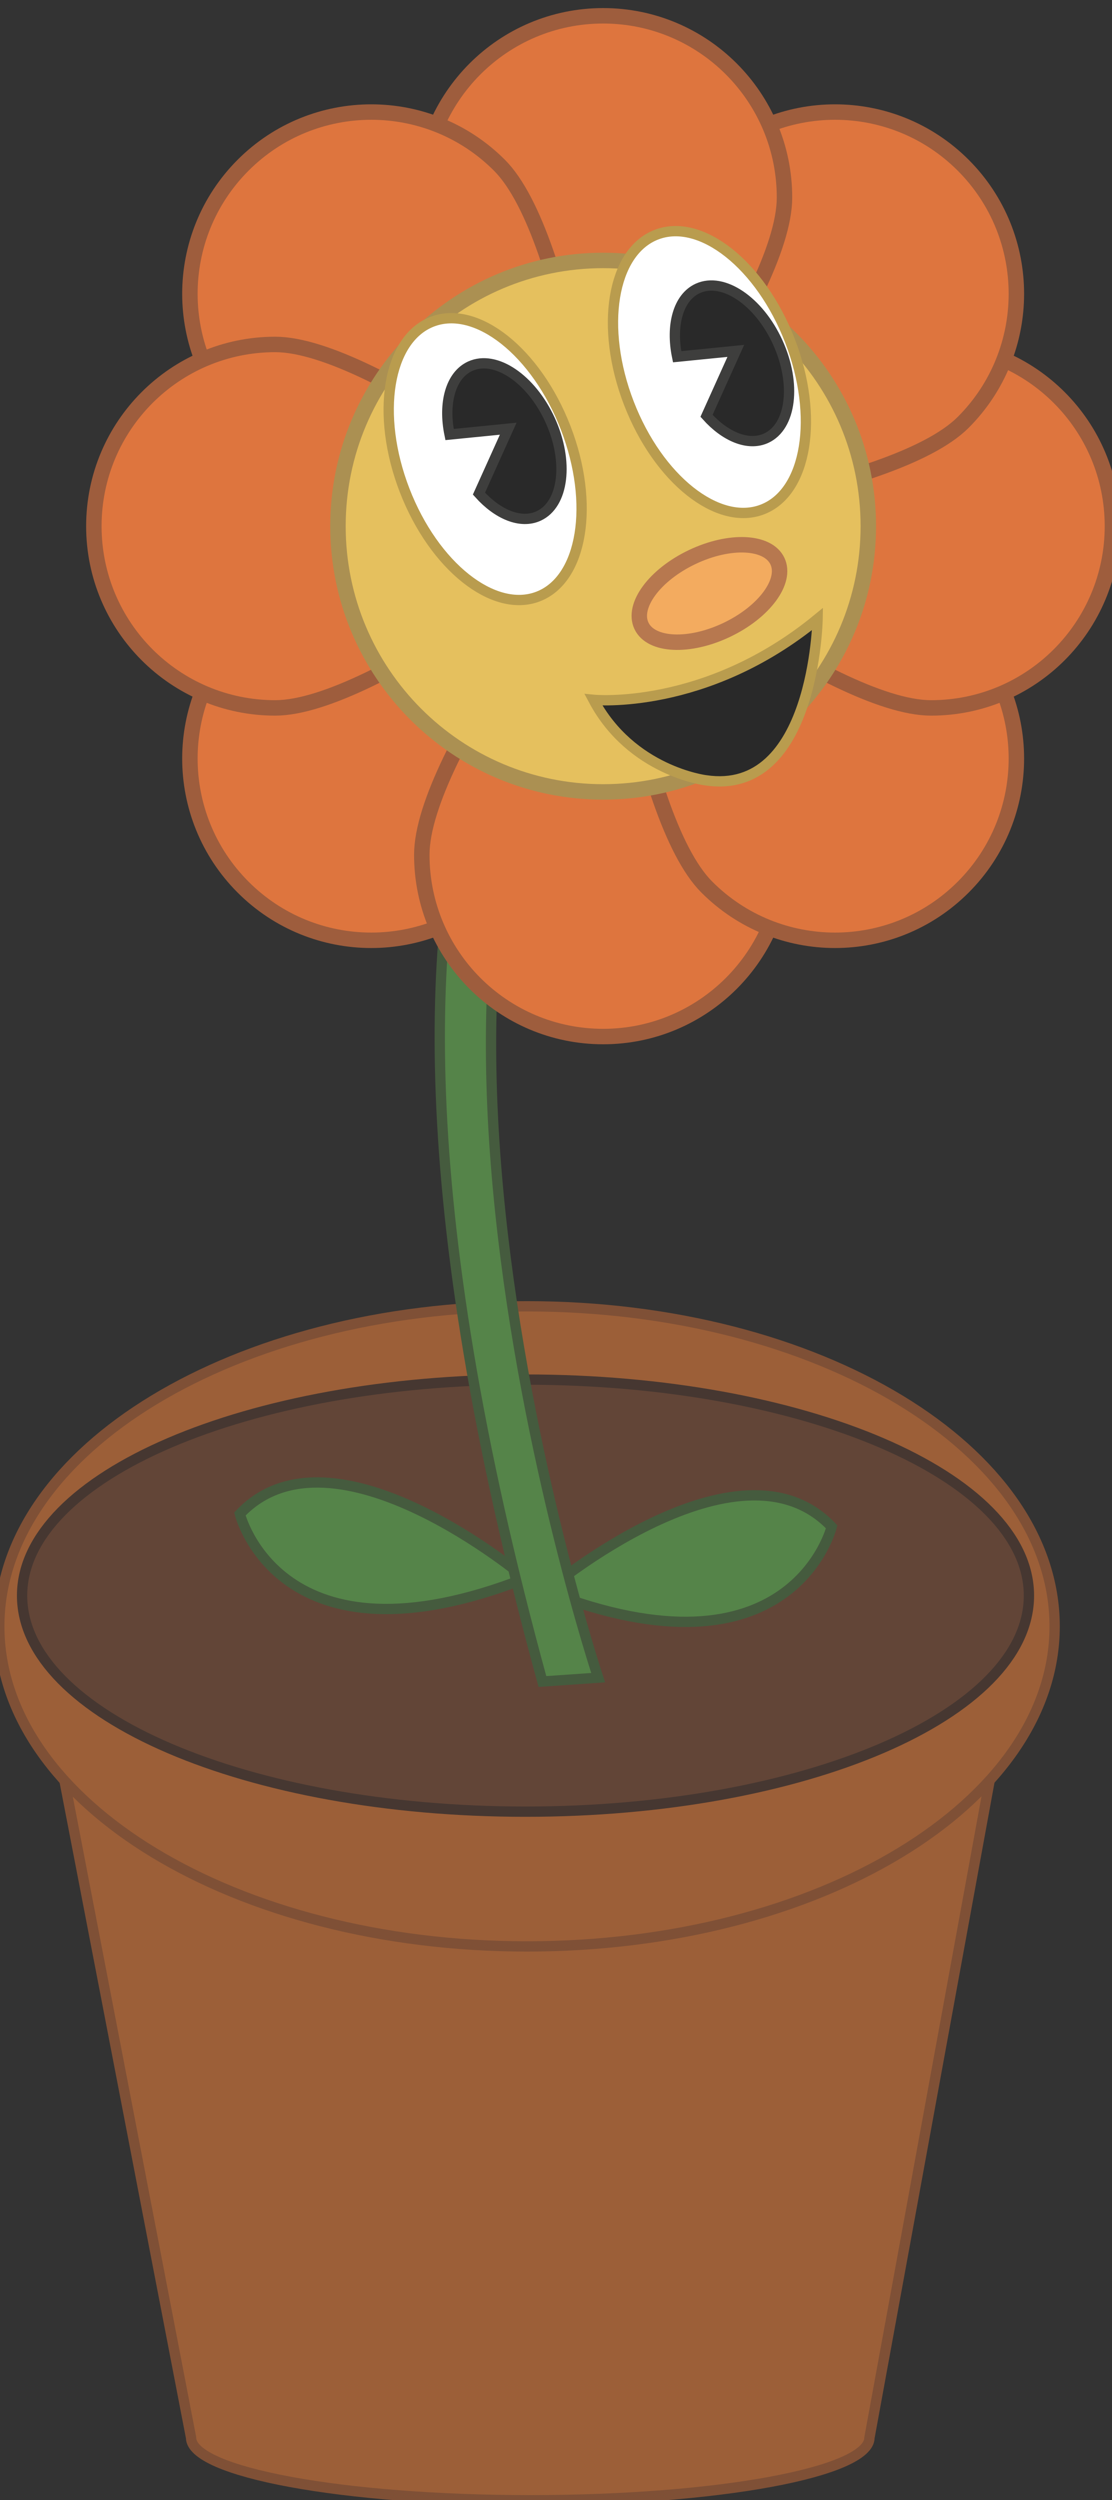 <svg width="288" height="647" viewBox="0 0 288 647" fill="none" xmlns="http://www.w3.org/2000/svg">
<rect x="0" y="0" width="288" height="647" fill="#333333" stroke="none"/>
<g clip-path="url(#clip0_4_1518)">
<mask id="mask0_4_1518" style="mask-type:luminance" maskUnits="userSpaceOnUse" x="-159" y="-57" width="577" height="747">
<path d="M-158.118 -57H417.882V689.41H-158.118V-57Z" fill="white"/>
</mask>
<g mask="url(#mask0_4_1518)">
<path d="M16.689 460.769L49.483 630.829C49.483 639.777 88.815 647.03 137.334 647.03C185.854 647.03 225.185 639.777 225.185 630.829L256 462.471L16.689 460.769Z" fill="#9C5F38"/>
<path d="M16.689 460.769L49.483 630.829C49.483 639.777 88.815 647.03 137.334 647.03C185.854 647.03 225.185 639.777 225.185 630.829L256 462.471L16.689 460.769Z" stroke="#7F5036" stroke-width="2.667" stroke-miterlimit="10"/>
<path d="M273.145 420.879C273.145 466.623 211.958 503.706 136.481 503.706C61.004 503.706 -0.183 466.623 -0.183 420.879C-0.183 375.135 61.004 338.052 136.481 338.052C211.958 338.052 273.145 375.135 273.145 420.879Z" fill="#9C5F38"/>
<path d="M273.145 420.879C273.145 466.623 211.958 503.706 136.481 503.706C61.004 503.706 -0.183 466.623 -0.183 420.879C-0.183 375.135 61.004 338.052 136.481 338.052C211.958 338.052 273.145 375.135 273.145 420.879Z" stroke="#7F5036" stroke-width="2.667" stroke-miterlimit="10"/>
<path d="M266.486 412.924C266.486 443.801 208.111 468.832 136.103 468.832C64.093 468.832 5.719 443.801 5.719 412.924C5.719 382.047 64.093 357.016 136.103 357.016C208.111 357.016 266.486 382.047 266.486 412.924Z" fill="#624537"/>
<path d="M266.486 412.924C266.486 443.801 208.111 468.832 136.103 468.832C64.093 468.832 5.719 443.801 5.719 412.924C5.719 382.047 64.093 357.016 136.103 357.016C208.111 357.016 266.486 382.047 266.486 412.924Z" stroke="#463731" stroke-width="2.667" stroke-miterlimit="10"/>
<path d="M141.421 411.765C141.421 411.765 191.285 369.714 215.394 395.126C215.394 395.126 205.129 436.663 141.421 411.765Z" fill="#558449"/>
<path d="M141.421 411.765C141.421 411.765 191.285 369.714 215.394 395.126C215.394 395.126 205.129 436.663 141.421 411.765Z" stroke="#455B3E" stroke-width="2.667" stroke-miterlimit="10"/>
<path d="M62.129 391.8C62.129 391.8 72.396 433.337 136.102 408.439C136.102 408.439 86.24 366.387 62.129 391.8Z" fill="#558449" stroke="#455B3E" stroke-width="2.667" stroke-miterlimit="10"/>
<path d="M154.915 434.155C154.915 434.155 80.633 210.17 175.169 143.461H159.04C159.04 143.461 71.278 183.198 140.486 435.152L154.915 434.155Z" fill="#558449"/>
<path d="M154.915 434.155C154.915 434.155 80.633 210.17 175.169 143.461H159.04C159.04 143.461 71.278 183.198 140.486 435.152L154.915 434.155Z" stroke="#455B3E" stroke-width="2.667" stroke-miterlimit="10"/>
<path d="M129.365 229.56C111.023 247.927 81.284 247.927 62.942 229.56C44.599 211.193 44.599 181.415 62.942 163.048C81.284 144.681 156.211 136.167 156.211 136.167C156.211 136.167 147.708 211.193 129.365 229.56Z" fill="#DE753E"/>
<path d="M129.365 229.56C111.023 247.927 81.284 247.927 62.942 229.56C44.599 211.193 44.599 181.415 62.942 163.048C81.284 144.681 156.211 136.167 156.211 136.167C156.211 136.167 147.708 211.193 129.365 229.56Z" stroke="#9E5D3D" stroke-width="4" stroke-miterlimit="10"/>
<path d="M203.179 221.214C203.179 247.188 182.15 268.245 156.21 268.245C130.27 268.245 109.242 247.188 109.242 221.214C109.242 195.239 156.21 136.167 156.21 136.167C156.21 136.167 203.179 195.239 203.179 221.214Z" fill="#DE753E"/>
<path d="M203.179 221.214C203.179 247.188 182.15 268.245 156.21 268.245C130.27 268.245 109.242 247.188 109.242 221.214C109.242 195.239 156.21 136.167 156.21 136.167C156.21 136.167 203.179 195.239 203.179 221.214Z" stroke="#9E5D3D" stroke-width="4" stroke-miterlimit="10"/>
<path d="M249.478 163.048C267.821 181.415 267.821 211.193 249.478 229.56C231.136 247.927 201.397 247.927 183.055 229.56C164.712 211.193 156.211 136.167 156.211 136.167C156.211 136.167 231.136 144.681 249.478 163.048Z" fill="#DE753E"/>
<path d="M249.478 163.048C267.821 181.415 267.821 211.193 249.478 229.56C231.136 247.927 201.397 247.927 183.055 229.56C164.712 211.193 156.211 136.167 156.211 136.167C156.211 136.167 231.136 144.681 249.478 163.048Z" stroke="#9E5D3D" stroke-width="4" stroke-miterlimit="10"/>
<path d="M241.143 89.136C267.083 89.136 288.111 110.193 288.111 136.167C288.111 162.142 267.083 183.198 241.143 183.198C215.203 183.198 156.21 136.167 156.21 136.167C156.21 136.167 215.203 89.136 241.143 89.136Z" fill="#DE753E"/>
<path d="M241.143 89.136C267.083 89.136 288.111 110.193 288.111 136.167C288.111 162.142 267.083 183.198 241.143 183.198C215.203 183.198 156.21 136.167 156.21 136.167C156.21 136.167 215.203 89.136 241.143 89.136Z" stroke="#9E5D3D" stroke-width="4" stroke-miterlimit="10"/>
<path d="M183.055 42.774C201.398 24.407 231.136 24.407 249.478 42.774C267.821 61.141 267.821 90.919 249.478 109.287C231.136 127.654 156.21 136.167 156.21 136.167C156.21 136.167 164.712 61.141 183.055 42.774Z" fill="#DE753E"/>
<path d="M183.055 42.774C201.398 24.407 231.136 24.407 249.478 42.774C267.821 61.141 267.821 90.919 249.478 109.287C231.136 127.654 156.21 136.167 156.21 136.167C156.21 136.167 164.712 61.141 183.055 42.774Z" stroke="#9E5D3D" stroke-width="4" stroke-miterlimit="10"/>
<path d="M109.242 51.121C109.242 25.146 130.27 4.089 156.21 4.089C182.15 4.089 203.179 25.146 203.179 51.121C203.179 77.095 156.21 136.167 156.21 136.167C156.21 136.167 109.242 77.095 109.242 51.121Z" fill="#DE753E"/>
<path d="M109.242 51.121C109.242 25.146 130.27 4.089 156.21 4.089C182.15 4.089 203.179 25.146 203.179 51.121C203.179 77.095 156.21 136.167 156.21 136.167C156.21 136.167 109.242 77.095 109.242 51.121Z" stroke="#9E5D3D" stroke-width="4" stroke-miterlimit="10"/>
<path d="M62.942 109.286C44.599 90.919 44.599 61.141 62.942 42.774C81.285 24.407 111.023 24.407 129.366 42.774C147.708 61.141 156.21 136.167 156.21 136.167C156.21 136.167 81.285 127.654 62.942 109.286Z" fill="#DE753E"/>
<path d="M62.942 109.286C44.599 90.919 44.599 61.141 62.942 42.774C81.285 24.407 111.023 24.407 129.366 42.774C147.708 61.141 156.21 136.167 156.21 136.167C156.21 136.167 81.285 127.654 62.942 109.286Z" stroke="#9E5D3D" stroke-width="4" stroke-miterlimit="10"/>
<path d="M71.278 183.198C45.338 183.198 24.309 162.142 24.309 136.167C24.309 110.193 45.338 89.136 71.278 89.136C97.217 89.136 156.21 136.167 156.21 136.167C156.21 136.167 97.217 183.198 71.278 183.198Z" fill="#DE753E"/>
<path d="M71.278 183.198C45.338 183.198 24.309 162.142 24.309 136.167C24.309 110.193 45.338 89.136 71.278 89.136C97.217 89.136 156.21 136.167 156.21 136.167C156.21 136.167 97.217 183.198 71.278 183.198Z" stroke="#9E5D3D" stroke-width="4" stroke-miterlimit="10"/>
<path d="M224.889 136.167C224.889 174.148 194.14 204.938 156.21 204.938C118.28 204.938 87.531 174.148 87.531 136.167C87.531 98.186 118.28 67.397 156.21 67.397C194.14 67.397 224.889 98.186 224.889 136.167Z" fill="#E5C05E"/>
<path d="M224.889 136.167C224.889 174.148 194.14 204.938 156.21 204.938C118.28 204.938 87.531 174.148 87.531 136.167C87.531 98.186 118.28 67.397 156.21 67.397C194.14 67.397 224.889 98.186 224.889 136.167Z" stroke="#AB9052" stroke-width="4" stroke-miterlimit="10"/>
<path d="M153.698 181.103C153.698 181.103 182.724 184.018 211.751 160.171C211.751 160.171 210.967 206.24 182.724 201.92C182.724 201.92 163.504 199.563 153.698 181.103Z" fill="#292929"/>
<path d="M153.698 181.103C153.698 181.103 182.724 184.018 211.751 160.171C211.751 160.171 210.967 206.24 182.724 201.92C182.724 201.92 163.504 199.563 153.698 181.103Z" stroke="#B99C4E" stroke-width="2.667" stroke-miterlimit="10"/>
<path d="M201.348 145.212C203.817 150.418 197.936 158.386 188.213 163.011C178.488 167.635 168.604 167.164 166.136 161.959C163.666 156.753 169.547 148.784 179.271 144.159C188.994 139.534 198.878 140.006 201.348 145.212Z" fill="#F3AB5F"/>
<path d="M201.348 145.212C203.817 150.418 197.936 158.386 188.213 163.011C178.488 167.635 168.604 167.164 166.136 161.959C163.666 156.753 169.547 148.784 179.271 144.159C188.994 139.534 198.878 140.006 201.348 145.212Z" stroke="#B7784F" stroke-width="4" stroke-miterlimit="10"/>
<path d="M146.507 110.724C154.1 130.356 150.918 149.891 139.4 154.359C127.882 158.826 112.389 146.533 104.796 126.901C97.202 107.269 100.384 87.733 111.903 83.266C123.421 78.799 138.913 91.092 146.507 110.724Z" fill="white"/>
<path d="M146.507 110.724C154.1 130.356 150.918 149.891 139.4 154.359C127.882 158.826 112.389 146.533 104.796 126.901C97.202 107.269 100.384 87.733 111.903 83.266C123.421 78.799 138.913 91.092 146.507 110.724Z" stroke="#B99C4E" stroke-width="2.667" stroke-miterlimit="10"/>
<path d="M121.776 94.771C116.689 97.1 114.758 104.326 116.432 112.452L131.625 110.937L124.044 127.739C128.88 133.151 134.852 135.655 139.474 133.54C146.023 130.543 147.37 119.434 142.483 108.728C137.595 98.023 128.325 91.773 121.776 94.771Z" fill="#292929"/>
<path d="M121.776 94.771C116.689 97.1 114.758 104.326 116.432 112.452L131.625 110.937L124.044 127.739C128.88 133.151 134.852 135.655 139.474 133.54C146.023 130.543 147.37 119.434 142.483 108.728C137.595 98.023 128.325 91.773 121.776 94.771Z" stroke="#3E3E3D" stroke-width="2.667" stroke-miterlimit="10"/>
<path d="M204.597 88.195C212.19 107.826 209.009 127.362 197.491 131.829C185.973 136.296 170.479 124.002 162.886 104.371C155.292 84.74 158.474 65.204 169.993 60.737C181.511 56.269 197.003 68.563 204.597 88.195Z" fill="white"/>
<path d="M204.597 88.195C212.19 107.826 209.009 127.362 197.491 131.829C185.973 136.296 170.479 124.002 162.886 104.371C155.292 84.74 158.474 65.204 169.993 60.737C181.511 56.269 197.003 68.563 204.597 88.195Z" stroke="#B99C4E" stroke-width="2.667" stroke-miterlimit="10"/>
<path d="M180.718 74.638C175.631 76.966 173.699 84.192 175.374 92.319L190.566 90.803L182.986 107.605C187.822 113.017 193.793 115.521 198.415 113.407C204.964 110.409 206.311 99.3 201.424 88.594C196.537 77.889 187.266 71.64 180.718 74.638Z" fill="#292929"/>
<path d="M180.718 74.638C175.631 76.966 173.699 84.192 175.374 92.319L190.566 90.803L182.986 107.605C187.822 113.017 193.793 115.521 198.415 113.407C204.964 110.409 206.311 99.3 201.424 88.594C196.537 77.889 187.266 71.64 180.718 74.638Z" stroke="#3E3E3D" stroke-width="2.667" stroke-miterlimit="10"/>
</g>
</g>
<defs>
<clipPath id="clip0_4_1518">
<rect width="288" height="647" fill="white"/>
</clipPath>
</defs>
</svg>

